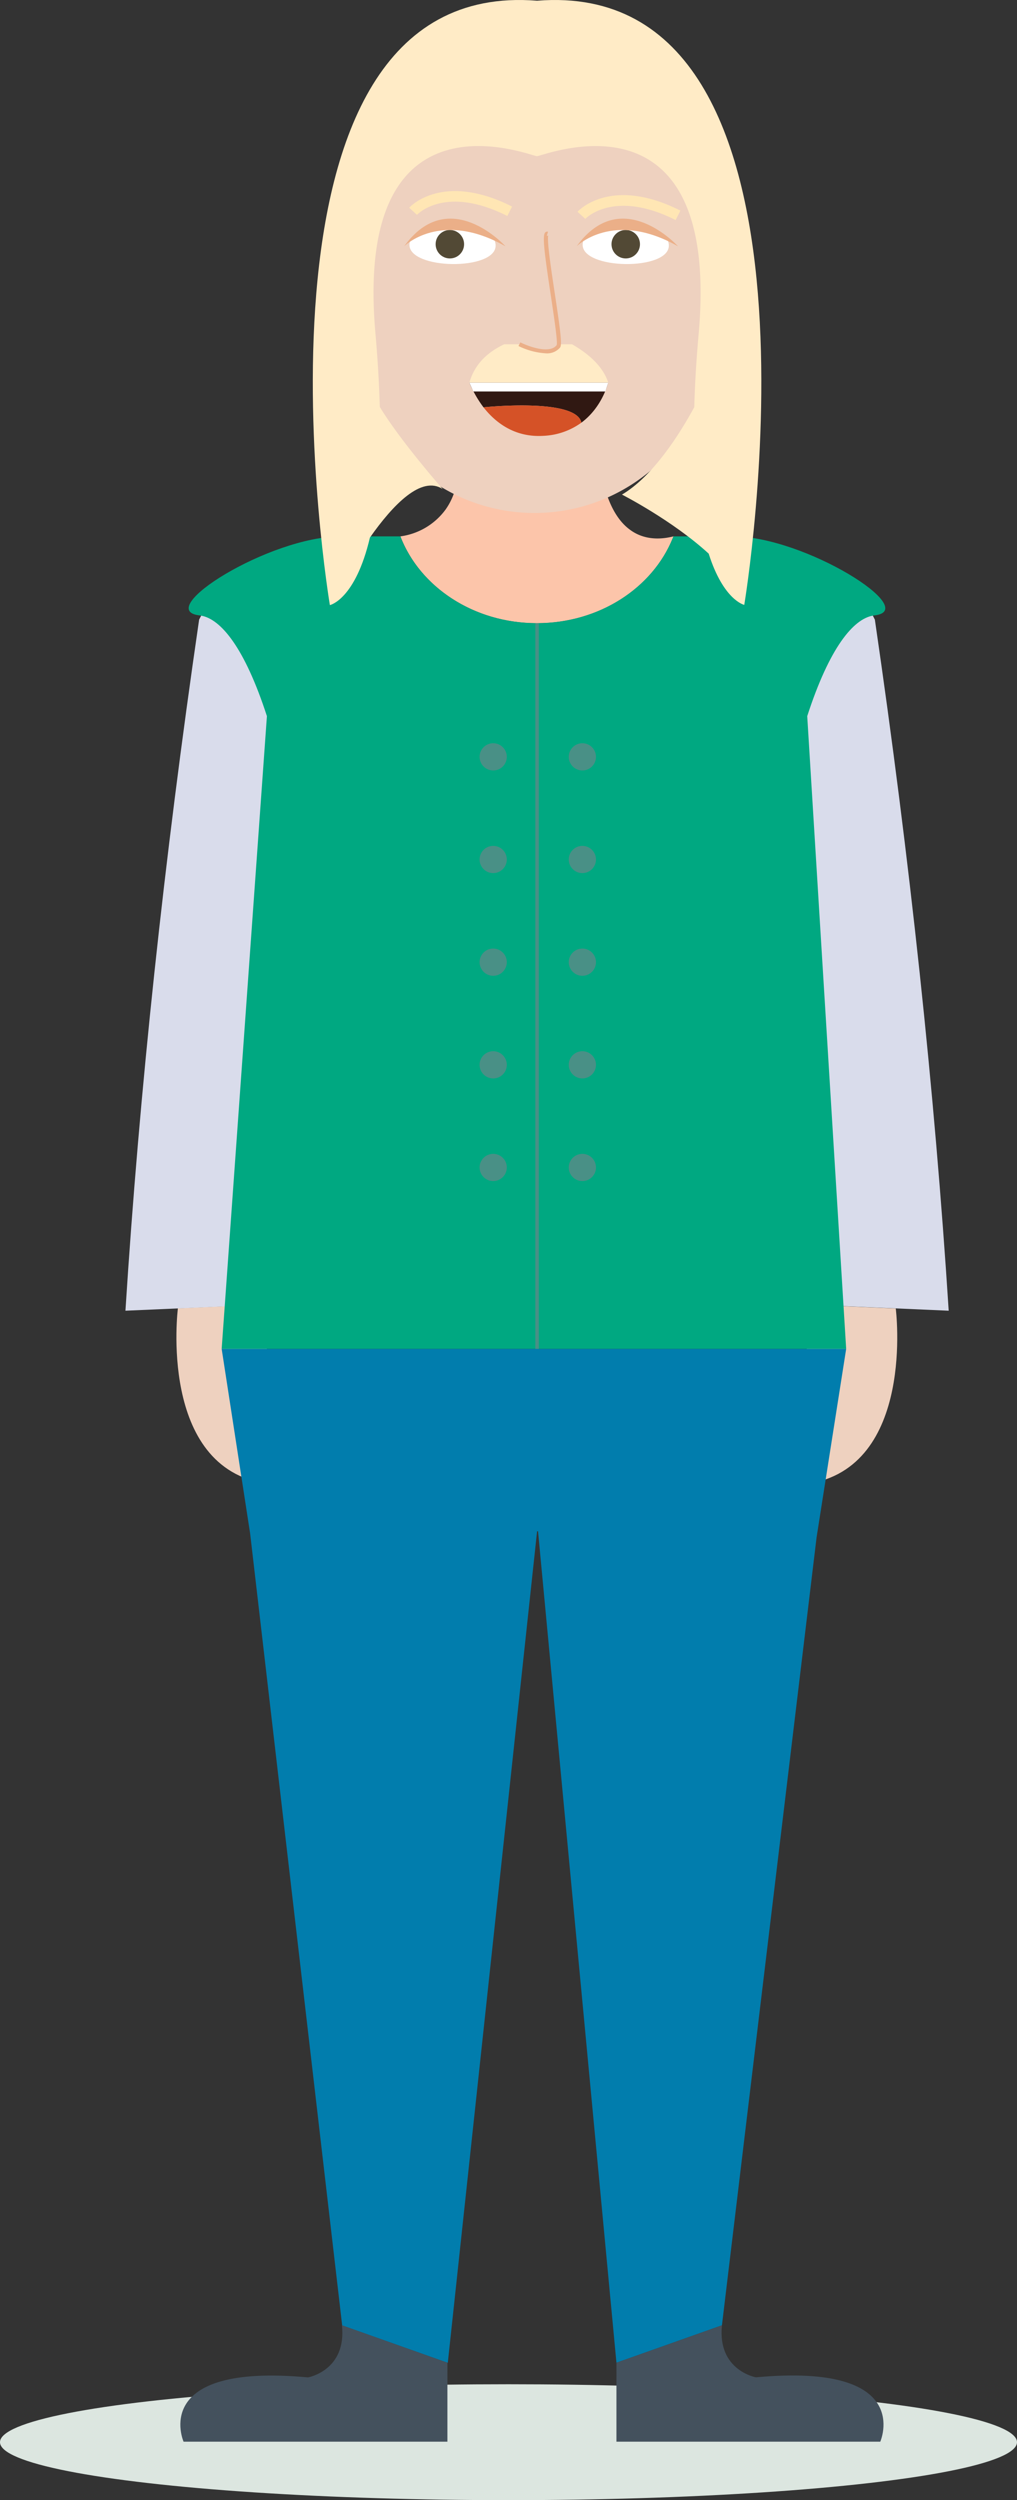 <svg xmlns="http://www.w3.org/2000/svg" viewBox="0 0 277.84 682.98"><rect x="0" y="0" width="277.84" height="682.98" fill="#333333" stroke="none"/><defs><style>.cls-1{fill:#eed1bf;}.cls-2{fill:#fcc5aa;}.cls-3{fill:#dce6e0;}.cls-4{fill:#d9dceb;}.cls-5{fill:#00a881;}.cls-6{fill:none;stroke:#499086;stroke-miterlimit:10;stroke-width:0.95px;}.cls-7{fill:#017dad;}.cls-8{fill:#44515d;}.cls-9{fill:#499086;}.cls-10{fill:#fff;}.cls-11{fill:#524935;}.cls-12{fill:#ebaf88;}.cls-13{fill:#ffebc6;}.cls-14{fill:#ffe6b4;}.cls-15{fill:#301812;}.cls-16{fill:#d55227;}</style></defs><g id="Layer_2" data-name="Layer 2"><g id="Layer_1-2" data-name="Layer 1"><path id="Koza" class="cls-1" d="M48.6,357.39S43.07,401,72.92,405.32v-49Z"/><path id="Koza-2" data-name="Koza" class="cls-1" d="M244.72,357.45s5.53,43.55-24.32,47.93v-49Z"/><path id="Vrat" class="cls-2" d="M184,146.52l-.21.53c-5.49,13.54-20,23.2-37.1,23.2-17.29,0-32-9.91-37.3-23.71h-.15a18.31,18.31,0,0,0,12.53-7.4,18,18,0,0,0,2-3.72,25.58,25.58,0,0,0,1.79-8.83H164a36.91,36.91,0,0,0,1.89,8.82c1.18,3.37,3.09,7,6.14,9.24C174.87,146.81,178.86,147.82,184,146.52Z"/><ellipse class="cls-3" cx="138.92" cy="667.14" rx="138.92" ry="15.83"/><path class="cls-4" d="M259.18,358.05l-48.77-2.13V199s11.28-65,28.6-29.73Q253.41,267.93,259.18,358.05Z"/><path class="cls-4" d="M34.27,358.05,83,355.92V199s-11.28-65-28.6-29.73Q40,267.93,34.27,358.05Z"/><path id="Pulover" class="cls-5" d="M238.89,168.11l-.41.06c-5.35.94-11.87,8.69-17.95,27.46l10.64,172.85H60.56L72.92,195.63c-6.09-18.77-12.6-26.52-18-27.46l-.41-.06c-12.85-1.45,19-21.59,38.64-21.59h16.22c5.33,13.8,20,23.71,37.3,23.71,17.08,0,31.61-9.66,37.1-23.2.08-.17.14-.34.21-.51h16.22C219.9,146.52,251.74,166.66,238.89,168.11Z"/><line id="Zadrga" class="cls-6" x1="146.73" y1="368.51" x2="146.73" y2="170.26"/><polygon id="Hlace" class="cls-7" points="231.17 368.48 223.09 419.94 197.23 635.21 168.41 645.43 146.99 418.31 146.73 418.31 122.34 645.43 122.23 645.43 93.48 635.24 68.34 418.94 60.56 368.48 231.17 368.48"/><path class="cls-8" d="M240.49,667H168.41V645.43l28.82-10.22s0,0,0,.08c-1.25,12.27,9.29,14.13,9.29,14.13C250,645.38,240.49,667,240.49,667Z"/><path class="cls-8" d="M122.23,645.43V667H50.15s-9.51-21.6,34-17.56c0,0,10.59-1.87,9.27-14.21l.08,0Z"/><circle id="Gumb" class="cls-9" cx="159.1" cy="206.75" r="3.72"/><circle id="Gumb-2" data-name="Gumb" class="cls-9" cx="134.74" cy="206.75" r="3.72"/><circle id="Gumb-3" data-name="Gumb" class="cls-9" cx="159.1" cy="234.79" r="3.72"/><circle id="Gumb-4" data-name="Gumb" class="cls-9" cx="134.74" cy="234.79" r="3.72"/><circle id="Gumb-5" data-name="Gumb" class="cls-9" cx="159.1" cy="262.84" r="3.72"/><circle id="Gumb-6" data-name="Gumb" class="cls-9" cx="134.74" cy="262.84" r="3.72"/><circle id="Gumb-7" data-name="Gumb" class="cls-9" cx="159.1" cy="290.88" r="3.72"/><circle id="Gumb-8" data-name="Gumb" class="cls-9" cx="134.74" cy="290.88" r="3.72"/><circle id="Gumb-9" data-name="Gumb" class="cls-9" cx="159.1" cy="318.92" r="3.72"/><circle id="Gumb-10" data-name="Gumb" class="cls-9" cx="134.74" cy="318.92" r="3.72"/><path id="Koza-3" data-name="Koza" class="cls-1" d="M202,73.51a133.55,133.55,0,0,1-7.42,25.57,49.25,49.25,0,0,1-97.41-1.91,155.45,155.45,0,0,1-6.64-24.12c-2.46-12.67,3.11-14.27,6.23-14.23V55.88a44.43,44.43,0,0,1,44.43-44.43h9.66a44.43,44.43,0,0,1,44.43,44.43V60.3C197.81,60,204.6,60.31,202,73.51Z"/><path class="cls-10" d="M135.4,67.13c.1-7.57-23.45-7.86-23.54-.29C111.78,73.69,135.32,74,135.4,67.13Z"/><path class="cls-10" d="M182.72,67.13c.09-7.57-23.45-7.86-23.54-.29C159.09,73.69,182.64,74,182.72,67.13Z"/><circle class="cls-11" cx="122.9" cy="66.71" r="3.89"/><circle class="cls-11" cx="170.95" cy="66.71" r="3.89"/><path id="Oci" class="cls-12" d="M110.4,67.29s10-10.05,27.7,0C138.1,67.29,122.71,50.27,110.4,67.29Z"/><path id="Oci-2" data-name="Oci" class="cls-12" d="M157.53,67.29s10-10.05,27.7,0C185.23,67.29,169.84,50.27,157.53,67.29Z"/><path id="Brki" class="cls-13" d="M166.18,104.54H128.24c1.23-4.43,4.25-8,9.5-10.49h4.36c1.25.59,8.06,3.63,10.44.49a1.07,1.07,0,0,0,.12-.49h3.62C161.41,97,164.86,100.48,166.18,104.54Z"/><path class="cls-1" d="M149.55,63.8l-.4,1.56C149.13,64.29,149.25,63.71,149.55,63.8Z"/><path id="Nos" class="cls-12" d="M149.08,96.52a19.6,19.6,0,0,1-7.44-2l.52-1c2.11,1.07,8,3.28,9.92.75.32-.84-.77-8-1.64-13.82-1.86-12.28-2.3-16.23-1.44-17a.75.75,0,0,1,.72-.14l-.34,1.1a.38.38,0,0,0,.43-.15c-.5,1,.81,9.67,1.77,16,1.62,10.7,2,13.93,1.42,14.69A4.66,4.66,0,0,1,149.08,96.52Z"/><g id="Obrve"><path class="cls-14" d="M138.6,59c-16.77-8.46-24.37-.64-24.69-.31l-2.12-1.95c.37-.4,9.27-9.82,28.11-.31Z"/></g><g id="Obrve-2" data-name="Obrve"><g id="Obrve-3" data-name="Obrve"><path id="Obrve-4" data-name="Obrve" class="cls-14" d="M184.58,60.11c-16.9-8.53-24.61-.4-24.68-.32l-2.13-1.94c.36-.41,9.27-9.82,28.11-.32Z"/></g></g><path class="cls-15" d="M166.18,104.55c-.09,0-1.53,6.58-7.35,10.91-1.38-6.86-26.65-4.2-26.74-4.19a31.51,31.51,0,0,1-3.85-6.72Z"/><path class="cls-16" d="M158.83,115.46h0a19.06,19.06,0,0,1-10.44,3.6c-7.92.47-13.15-3.77-16.3-7.79C132.18,111.26,157.45,108.6,158.83,115.46Z"/><polygon class="cls-15" points="132.09 111.27 132.1 111.27 132.09 111.27 132.09 111.27"/><polygon class="cls-10" points="128.24 104.55 129.32 106.94 165.37 106.94 166.18 104.55 128.24 104.55"/><path id="Lasje" class="cls-13" d="M203.33,165.24s-5.67-1.23-9.72-14c-9.94-9.12-23.69-16.13-23.69-16.13,8.48-5,15.75-16.51,19.75-23.88.16-6,.54-12.66,1.2-20,6.1-68.52-42.12-48.71-44.18-48.56h0c-2-.14-50.22-20-44.11,48.56.66,7.35,1,14,1.19,19.94,5.48,9.13,17.16,22.42,17.16,22.42-5.8-3.78-13.58,4.31-19.87,13.26-4,17-10.94,18.45-10.94,18.45S61.35-6.67,146.73.2C232.1-6.67,203.33,165.24,203.33,165.24Z"/></g></g></svg>